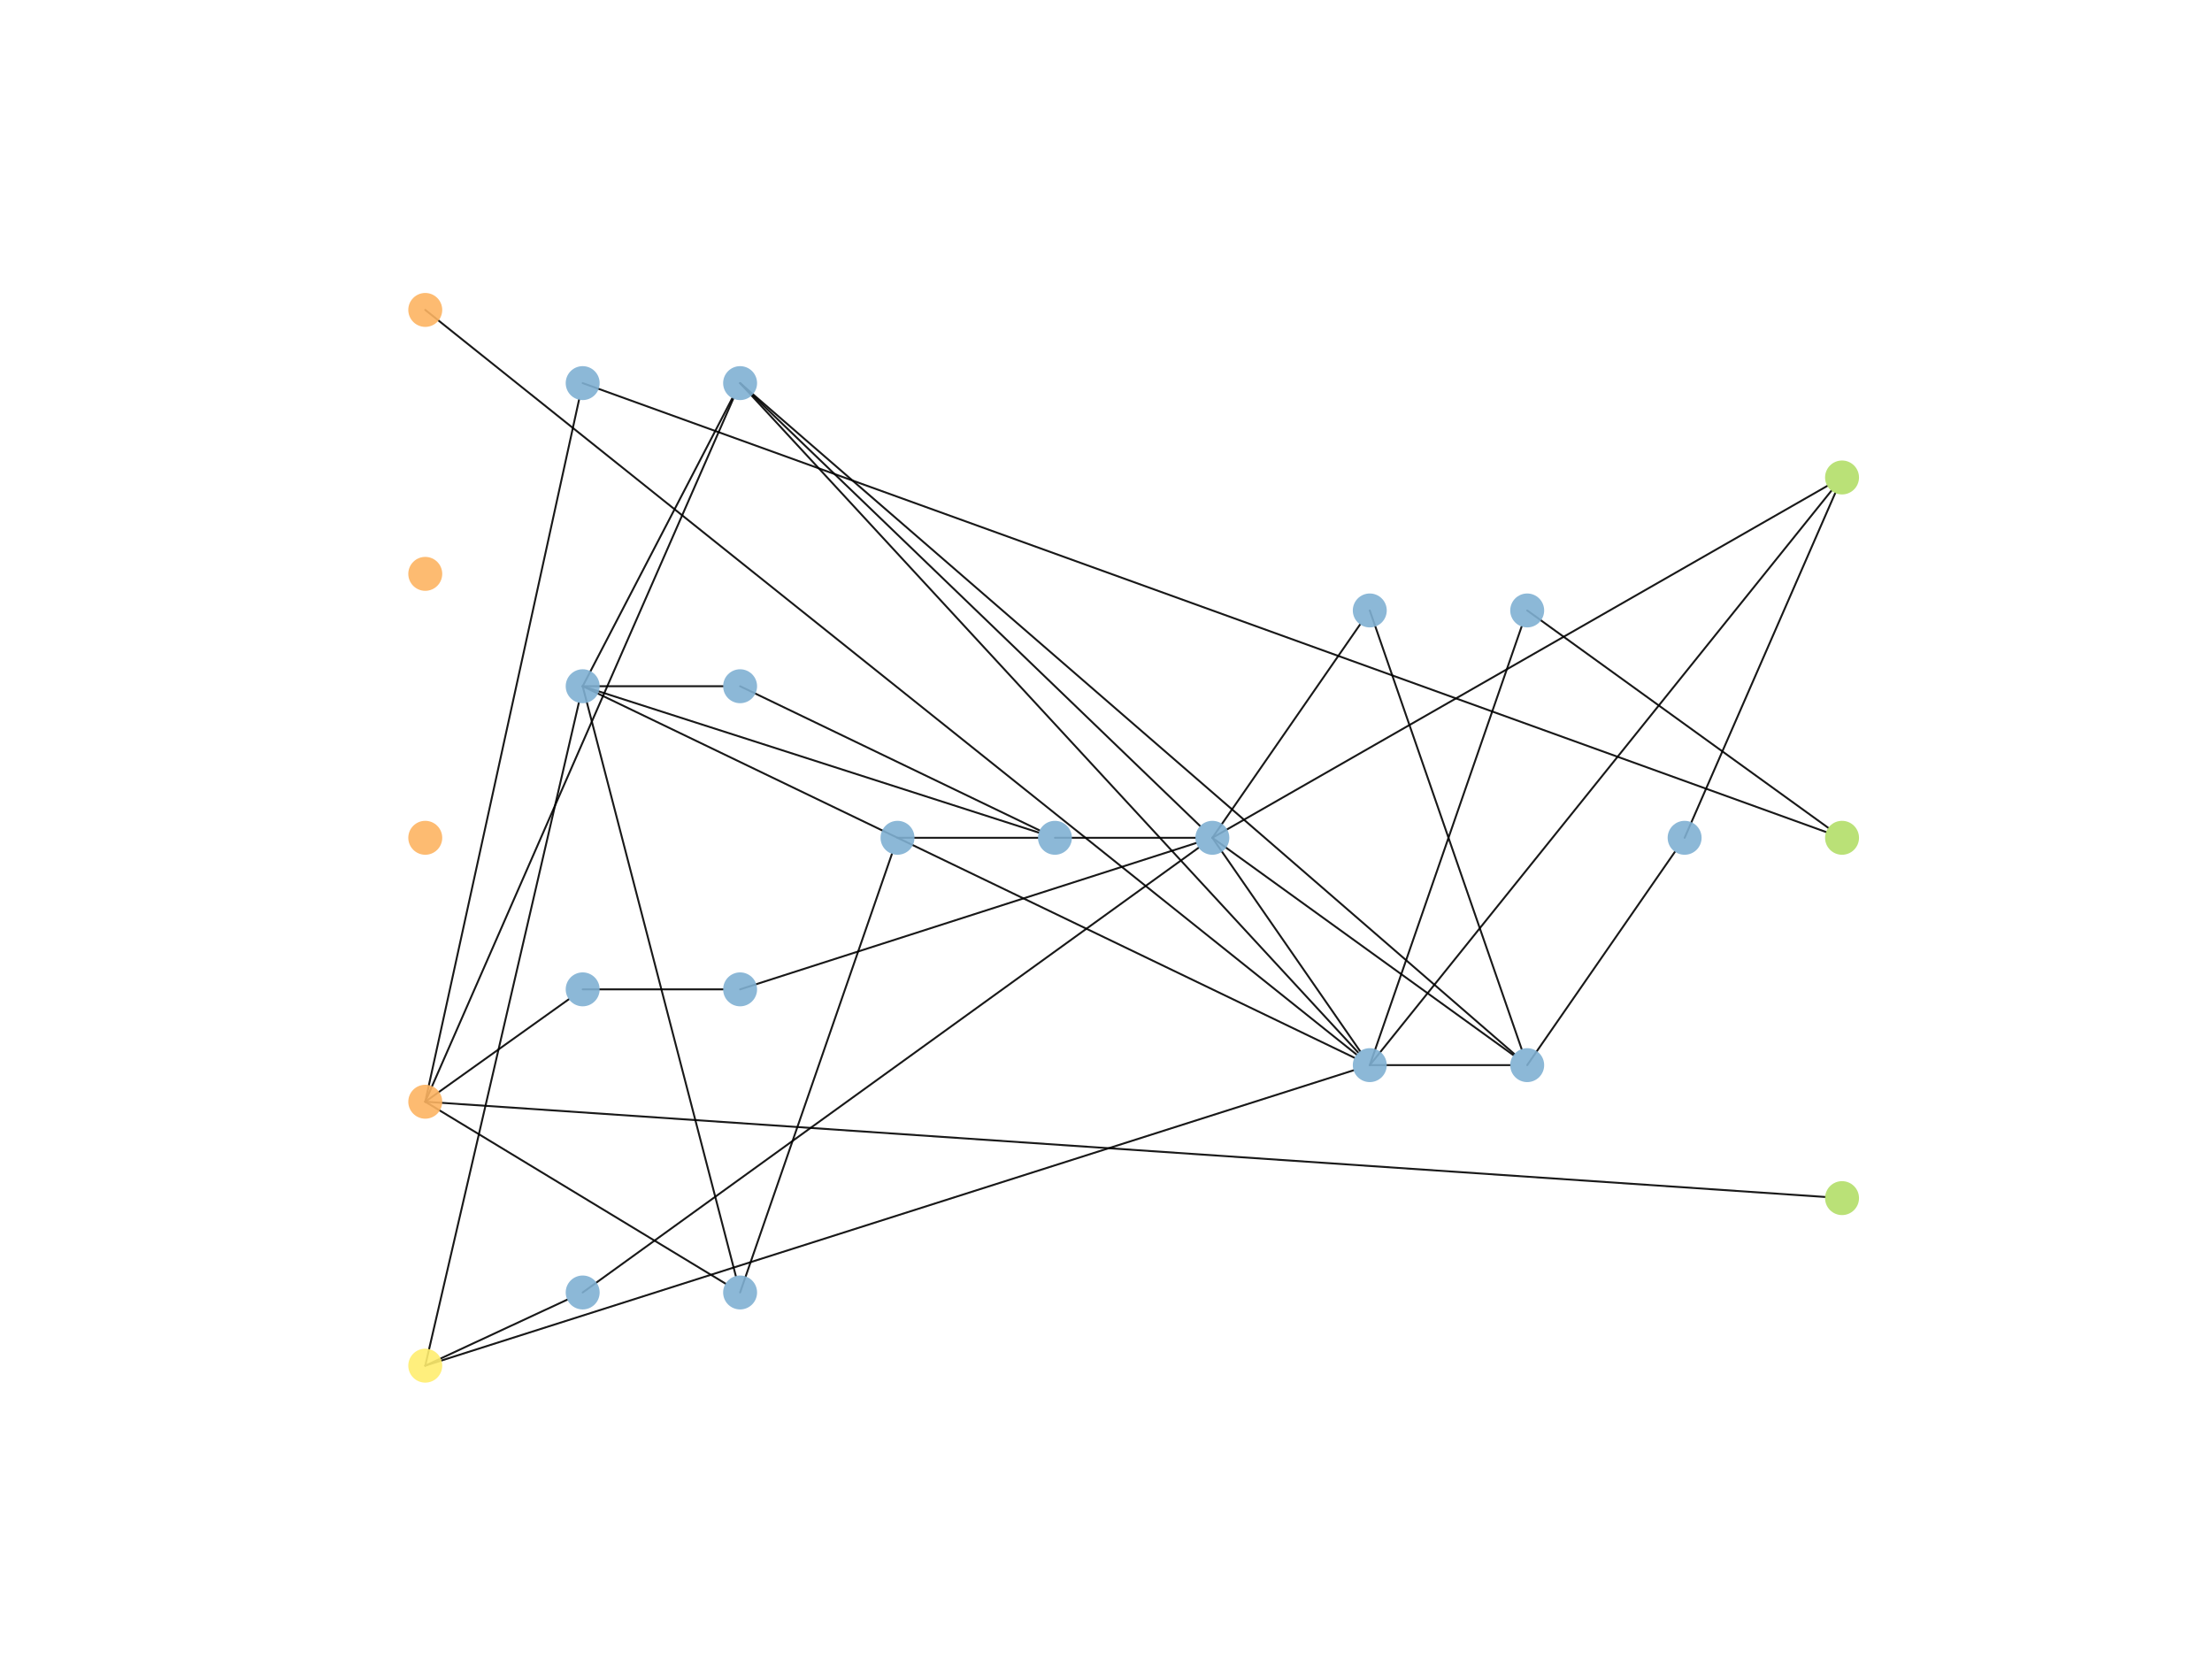 <?xml version="1.0" encoding="utf-8" standalone="no"?>
<!DOCTYPE svg PUBLIC "-//W3C//DTD SVG 1.1//EN"
  "http://www.w3.org/Graphics/SVG/1.1/DTD/svg11.dtd">
<!-- Created with matplotlib (https://matplotlib.org/) -->
<svg height="345.6pt" version="1.1" viewBox="0 0 460.8 345.6" width="460.8pt" xmlns="http://www.w3.org/2000/svg" xmlns:xlink="http://www.w3.org/1999/xlink">
 <defs>
  <style type="text/css">
*{stroke-linecap:butt;stroke-linejoin:round;}
  </style>
 </defs>
 <g id="figure_1">
  <g id="patch_1">
   <path d="M 0 345.6 
L 460.8 345.6 
L 460.8 0 
L 0 0 
z
" style="fill:#ffffff;"/>
  </g>
  <g id="axes_1">
   <g id="patch_2">
    <path clip-path="url(#p7ad144dbd9)" d="M 88.59 64.564 
Q 185.59 142.123 282.591 219.681 
" style="fill:none;stroke:#000000;stroke-linecap:round;stroke-opacity:0.9;stroke-width:0.4;"/>
   </g>
   <g id="patch_3">
    <path clip-path="url(#p7ad144dbd9)" d="M 88.59 229.51 
Q 103.547 218.832 118.505 208.155 
" style="fill:none;stroke:#000000;stroke-linecap:round;stroke-opacity:0.9;stroke-width:0.4;"/>
   </g>
   <g id="patch_4">
    <path clip-path="url(#p7ad144dbd9)" d="M 88.59 229.51 
Q 104.609 156.385 120.628 83.26 
" style="fill:none;stroke:#000000;stroke-linecap:round;stroke-opacity:0.9;stroke-width:0.4;"/>
   </g>
   <g id="patch_5">
    <path clip-path="url(#p7ad144dbd9)" d="M 88.59 229.51 
Q 120.674 156.28 152.757 83.05 
" style="fill:none;stroke:#000000;stroke-linecap:round;stroke-opacity:0.9;stroke-width:0.4;"/>
   </g>
   <g id="patch_6">
    <path clip-path="url(#p7ad144dbd9)" d="M 88.59 229.51 
Q 119.872 248.462 151.154 267.414 
" style="fill:none;stroke:#000000;stroke-linecap:round;stroke-opacity:0.9;stroke-width:0.4;"/>
   </g>
   <g id="patch_7">
    <path clip-path="url(#p7ad144dbd9)" d="M 88.59 229.51 
Q 234.397 239.43 380.204 249.35 
" style="fill:none;stroke:#000000;stroke-linecap:round;stroke-opacity:0.9;stroke-width:0.4;"/>
   </g>
   <g id="patch_8">
    <path clip-path="url(#p7ad144dbd9)" d="M 88.59 284.492 
Q 104.588 215.445 120.586 146.398 
" style="fill:none;stroke:#000000;stroke-linecap:round;stroke-opacity:0.9;stroke-width:0.4;"/>
   </g>
   <g id="patch_9">
    <path clip-path="url(#p7ad144dbd9)" d="M 88.59 284.492 
Q 103.383 277.614 118.177 270.736 
" style="fill:none;stroke:#000000;stroke-linecap:round;stroke-opacity:0.9;stroke-width:0.4;"/>
   </g>
   <g id="patch_10">
    <path clip-path="url(#p7ad144dbd9)" d="M 88.59 284.492 
Q 185.284 253.726 281.978 222.96 
" style="fill:none;stroke:#000000;stroke-linecap:round;stroke-opacity:0.9;stroke-width:0.4;"/>
   </g>
   <g id="patch_11">
    <path clip-path="url(#p7ad144dbd9)" d="M 121.383 206.101 
Q 136.012 206.101 150.642 206.101 
" style="fill:none;stroke:#000000;stroke-linecap:round;stroke-opacity:0.9;stroke-width:0.4;"/>
   </g>
   <g id="patch_12">
    <path clip-path="url(#p7ad144dbd9)" d="M 121.383 79.81 
Q 250.893 126.569 380.404 173.327 
" style="fill:none;stroke:#000000;stroke-linecap:round;stroke-opacity:0.9;stroke-width:0.4;"/>
   </g>
   <g id="patch_13">
    <path clip-path="url(#p7ad144dbd9)" d="M 121.383 142.955 
Q 136.964 112.954 152.545 82.952 
" style="fill:none;stroke:#000000;stroke-linecap:round;stroke-opacity:0.9;stroke-width:0.4;"/>
   </g>
   <g id="patch_14">
    <path clip-path="url(#p7ad144dbd9)" d="M 121.383 142.955 
Q 137.336 204.391 153.289 265.827 
" style="fill:none;stroke:#000000;stroke-linecap:round;stroke-opacity:0.9;stroke-width:0.4;"/>
   </g>
   <g id="patch_15">
    <path clip-path="url(#p7ad144dbd9)" d="M 121.383 142.955 
Q 136.012 142.955 150.642 142.955 
" style="fill:none;stroke:#000000;stroke-linecap:round;stroke-opacity:0.9;stroke-width:0.4;"/>
   </g>
   <g id="patch_16">
    <path clip-path="url(#p7ad144dbd9)" d="M 121.383 142.955 
Q 168.89 158.202 216.398 173.448 
" style="fill:none;stroke:#000000;stroke-linecap:round;stroke-opacity:0.9;stroke-width:0.4;"/>
   </g>
   <g id="patch_17">
    <path clip-path="url(#p7ad144dbd9)" d="M 121.383 142.955 
Q 201.774 181.655 282.165 220.354 
" style="fill:none;stroke:#000000;stroke-linecap:round;stroke-opacity:0.9;stroke-width:0.4;"/>
   </g>
   <g id="patch_18">
    <path clip-path="url(#p7ad144dbd9)" d="M 121.383 269.246 
Q 185.535 222.923 249.686 176.601 
" style="fill:none;stroke:#000000;stroke-linecap:round;stroke-opacity:0.9;stroke-width:0.4;"/>
   </g>
   <g id="patch_19">
    <path clip-path="url(#p7ad144dbd9)" d="M 154.177 79.81 
Q 202.092 125.942 250.008 172.074 
" style="fill:none;stroke:#000000;stroke-linecap:round;stroke-opacity:0.9;stroke-width:0.4;"/>
   </g>
   <g id="patch_20">
    <path clip-path="url(#p7ad144dbd9)" d="M 154.177 79.81 
Q 218.563 149.549 282.95 219.287 
" style="fill:none;stroke:#000000;stroke-linecap:round;stroke-opacity:0.9;stroke-width:0.4;"/>
   </g>
   <g id="patch_21">
    <path clip-path="url(#p7ad144dbd9)" d="M 154.177 79.81 
Q 234.825 149.692 315.474 219.574 
" style="fill:none;stroke:#000000;stroke-linecap:round;stroke-opacity:0.9;stroke-width:0.4;"/>
   </g>
   <g id="patch_22">
    <path clip-path="url(#p7ad144dbd9)" d="M 154.177 269.246 
Q 169.995 223.556 185.814 177.867 
" style="fill:none;stroke:#000000;stroke-linecap:round;stroke-opacity:0.9;stroke-width:0.4;"/>
   </g>
   <g id="patch_23">
    <path clip-path="url(#p7ad144dbd9)" d="M 154.177 142.955 
Q 185.379 157.976 216.581 172.996 
" style="fill:none;stroke:#000000;stroke-linecap:round;stroke-opacity:0.9;stroke-width:0.4;"/>
   </g>
   <g id="patch_24">
    <path clip-path="url(#p7ad144dbd9)" d="M 154.177 206.101 
Q 201.684 190.854 249.191 175.608 
" style="fill:none;stroke:#000000;stroke-linecap:round;stroke-opacity:0.9;stroke-width:0.4;"/>
   </g>
   <g id="patch_25">
    <path clip-path="url(#p7ad144dbd9)" d="M 186.97 174.528 
Q 201.599 174.528 216.229 174.528 
" style="fill:none;stroke:#000000;stroke-linecap:round;stroke-opacity:0.9;stroke-width:0.4;"/>
   </g>
   <g id="patch_26">
    <path clip-path="url(#p7ad144dbd9)" d="M 219.763 174.528 
Q 234.393 174.528 249.022 174.528 
" style="fill:none;stroke:#000000;stroke-linecap:round;stroke-opacity:0.9;stroke-width:0.4;"/>
   </g>
   <g id="patch_27">
    <path clip-path="url(#p7ad144dbd9)" d="M 252.557 174.528 
Q 267.948 196.755 283.339 218.982 
" style="fill:none;stroke:#000000;stroke-linecap:round;stroke-opacity:0.9;stroke-width:0.4;"/>
   </g>
   <g id="patch_28">
    <path clip-path="url(#p7ad144dbd9)" d="M 252.557 174.528 
Q 267.948 152.301 283.339 130.074 
" style="fill:none;stroke:#000000;stroke-linecap:round;stroke-opacity:0.9;stroke-width:0.4;"/>
   </g>
   <g id="patch_29">
    <path clip-path="url(#p7ad144dbd9)" d="M 252.557 174.528 
Q 283.915 197.171 315.273 219.814 
" style="fill:none;stroke:#000000;stroke-linecap:round;stroke-opacity:0.9;stroke-width:0.4;"/>
   </g>
   <g id="patch_30">
    <path clip-path="url(#p7ad144dbd9)" d="M 252.557 174.528 
Q 316.608 137.876 380.66 101.223 
" style="fill:none;stroke:#000000;stroke-linecap:round;stroke-opacity:0.9;stroke-width:0.4;"/>
   </g>
   <g id="patch_31">
    <path clip-path="url(#p7ad144dbd9)" d="M 285.35 221.887 
Q 299.979 221.887 314.609 221.887 
" style="fill:none;stroke:#000000;stroke-linecap:round;stroke-opacity:0.9;stroke-width:0.4;"/>
   </g>
   <g id="patch_32">
    <path clip-path="url(#p7ad144dbd9)" d="M 285.35 221.887 
Q 301.169 176.197 316.988 130.508 
" style="fill:none;stroke:#000000;stroke-linecap:round;stroke-opacity:0.9;stroke-width:0.4;"/>
   </g>
   <g id="patch_33">
    <path clip-path="url(#p7ad144dbd9)" d="M 285.35 221.887 
Q 333.434 162.053 381.518 102.22 
" style="fill:none;stroke:#000000;stroke-linecap:round;stroke-opacity:0.9;stroke-width:0.4;"/>
   </g>
   <g id="patch_34">
    <path clip-path="url(#p7ad144dbd9)" d="M 285.35 127.169 
Q 301.169 172.859 316.988 218.548 
" style="fill:none;stroke:#000000;stroke-linecap:round;stroke-opacity:0.9;stroke-width:0.4;"/>
   </g>
   <g id="patch_35">
    <path clip-path="url(#p7ad144dbd9)" d="M 318.143 221.887 
Q 333.534 199.66 348.925 177.433 
" style="fill:none;stroke:#000000;stroke-linecap:round;stroke-opacity:0.9;stroke-width:0.4;"/>
   </g>
   <g id="patch_36">
    <path clip-path="url(#p7ad144dbd9)" d="M 318.143 127.169 
Q 349.502 149.812 380.86 172.455 
" style="fill:none;stroke:#000000;stroke-linecap:round;stroke-opacity:0.9;stroke-width:0.4;"/>
   </g>
   <g id="patch_37">
    <path clip-path="url(#p7ad144dbd9)" d="M 350.937 174.528 
Q 366.626 138.617 382.315 102.705 
" style="fill:none;stroke:#000000;stroke-linecap:round;stroke-opacity:0.9;stroke-width:0.4;"/>
   </g>
   <g id="PathCollection_1">
    <defs>
     <path d="M 0 3.536 
C 0.938 3.536 1.837 3.163 2.5 2.5 
C 3.163 1.837 3.536 0.938 3.536 0 
C 3.536 -0.938 3.163 -1.837 2.5 -2.5 
C 1.837 -3.163 0.938 -3.536 0 -3.536 
C -0.938 -3.536 -1.837 -3.163 -2.5 -2.5 
C -3.163 -1.837 -3.536 -0.938 -3.536 0 
C -3.536 0.938 -3.163 1.837 -2.5 2.5 
C -1.837 3.163 -0.938 3.536 0 3.536 
z
" id="C0_0_e0dcc19f72"/>
    </defs>
    <g clip-path="url(#p7ad144dbd9)">
     <use style="fill:#fdb462;fill-opacity:0.9;" x="88.59" xlink:href="#C0_0_e0dcc19f72" y="64.564"/>
    </g>
    <g clip-path="url(#p7ad144dbd9)">
     <use style="fill:#fdb462;fill-opacity:0.9;" x="88.59" xlink:href="#C0_0_e0dcc19f72" y="119.546"/>
    </g>
    <g clip-path="url(#p7ad144dbd9)">
     <use style="fill:#fdb462;fill-opacity:0.9;" x="88.59" xlink:href="#C0_0_e0dcc19f72" y="174.528"/>
    </g>
    <g clip-path="url(#p7ad144dbd9)">
     <use style="fill:#fdb462;fill-opacity:0.9;" x="88.59" xlink:href="#C0_0_e0dcc19f72" y="229.51"/>
    </g>
    <g clip-path="url(#p7ad144dbd9)">
     <use style="fill:#ffed6f;fill-opacity:0.9;" x="88.59" xlink:href="#C0_0_e0dcc19f72" y="284.492"/>
    </g>
    <g clip-path="url(#p7ad144dbd9)">
     <use style="fill:#80b1d3;fill-opacity:0.9;" x="121.383" xlink:href="#C0_0_e0dcc19f72" y="206.101"/>
    </g>
    <g clip-path="url(#p7ad144dbd9)">
     <use style="fill:#80b1d3;fill-opacity:0.9;" x="121.383" xlink:href="#C0_0_e0dcc19f72" y="79.81"/>
    </g>
    <g clip-path="url(#p7ad144dbd9)">
     <use style="fill:#80b1d3;fill-opacity:0.9;" x="121.383" xlink:href="#C0_0_e0dcc19f72" y="142.955"/>
    </g>
    <g clip-path="url(#p7ad144dbd9)">
     <use style="fill:#80b1d3;fill-opacity:0.9;" x="121.383" xlink:href="#C0_0_e0dcc19f72" y="269.246"/>
    </g>
    <g clip-path="url(#p7ad144dbd9)">
     <use style="fill:#80b1d3;fill-opacity:0.9;" x="154.177" xlink:href="#C0_0_e0dcc19f72" y="79.81"/>
    </g>
    <g clip-path="url(#p7ad144dbd9)">
     <use style="fill:#80b1d3;fill-opacity:0.9;" x="154.177" xlink:href="#C0_0_e0dcc19f72" y="269.246"/>
    </g>
    <g clip-path="url(#p7ad144dbd9)">
     <use style="fill:#80b1d3;fill-opacity:0.9;" x="154.177" xlink:href="#C0_0_e0dcc19f72" y="142.955"/>
    </g>
    <g clip-path="url(#p7ad144dbd9)">
     <use style="fill:#80b1d3;fill-opacity:0.9;" x="154.177" xlink:href="#C0_0_e0dcc19f72" y="206.101"/>
    </g>
    <g clip-path="url(#p7ad144dbd9)">
     <use style="fill:#80b1d3;fill-opacity:0.9;" x="186.97" xlink:href="#C0_0_e0dcc19f72" y="174.528"/>
    </g>
    <g clip-path="url(#p7ad144dbd9)">
     <use style="fill:#80b1d3;fill-opacity:0.9;" x="219.763" xlink:href="#C0_0_e0dcc19f72" y="174.528"/>
    </g>
    <g clip-path="url(#p7ad144dbd9)">
     <use style="fill:#80b1d3;fill-opacity:0.9;" x="252.557" xlink:href="#C0_0_e0dcc19f72" y="174.528"/>
    </g>
    <g clip-path="url(#p7ad144dbd9)">
     <use style="fill:#80b1d3;fill-opacity:0.9;" x="285.35" xlink:href="#C0_0_e0dcc19f72" y="221.887"/>
    </g>
    <g clip-path="url(#p7ad144dbd9)">
     <use style="fill:#80b1d3;fill-opacity:0.9;" x="285.35" xlink:href="#C0_0_e0dcc19f72" y="127.169"/>
    </g>
    <g clip-path="url(#p7ad144dbd9)">
     <use style="fill:#80b1d3;fill-opacity:0.9;" x="318.143" xlink:href="#C0_0_e0dcc19f72" y="221.887"/>
    </g>
    <g clip-path="url(#p7ad144dbd9)">
     <use style="fill:#80b1d3;fill-opacity:0.9;" x="318.143" xlink:href="#C0_0_e0dcc19f72" y="127.169"/>
    </g>
    <g clip-path="url(#p7ad144dbd9)">
     <use style="fill:#80b1d3;fill-opacity:0.9;" x="350.937" xlink:href="#C0_0_e0dcc19f72" y="174.528"/>
    </g>
    <g clip-path="url(#p7ad144dbd9)">
     <use style="fill:#b3de69;fill-opacity:0.9;" x="383.73" xlink:href="#C0_0_e0dcc19f72" y="99.466"/>
    </g>
    <g clip-path="url(#p7ad144dbd9)">
     <use style="fill:#b3de69;fill-opacity:0.9;" x="383.73" xlink:href="#C0_0_e0dcc19f72" y="174.528"/>
    </g>
    <g clip-path="url(#p7ad144dbd9)">
     <use style="fill:#b3de69;fill-opacity:0.9;" x="383.73" xlink:href="#C0_0_e0dcc19f72" y="249.59"/>
    </g>
   </g>
  </g>
 </g>
 <defs>
  <clipPath id="p7ad144dbd9">
   <rect height="266.112" width="357.12" x="57.6" y="41.472"/>
  </clipPath>
 </defs>
</svg>
